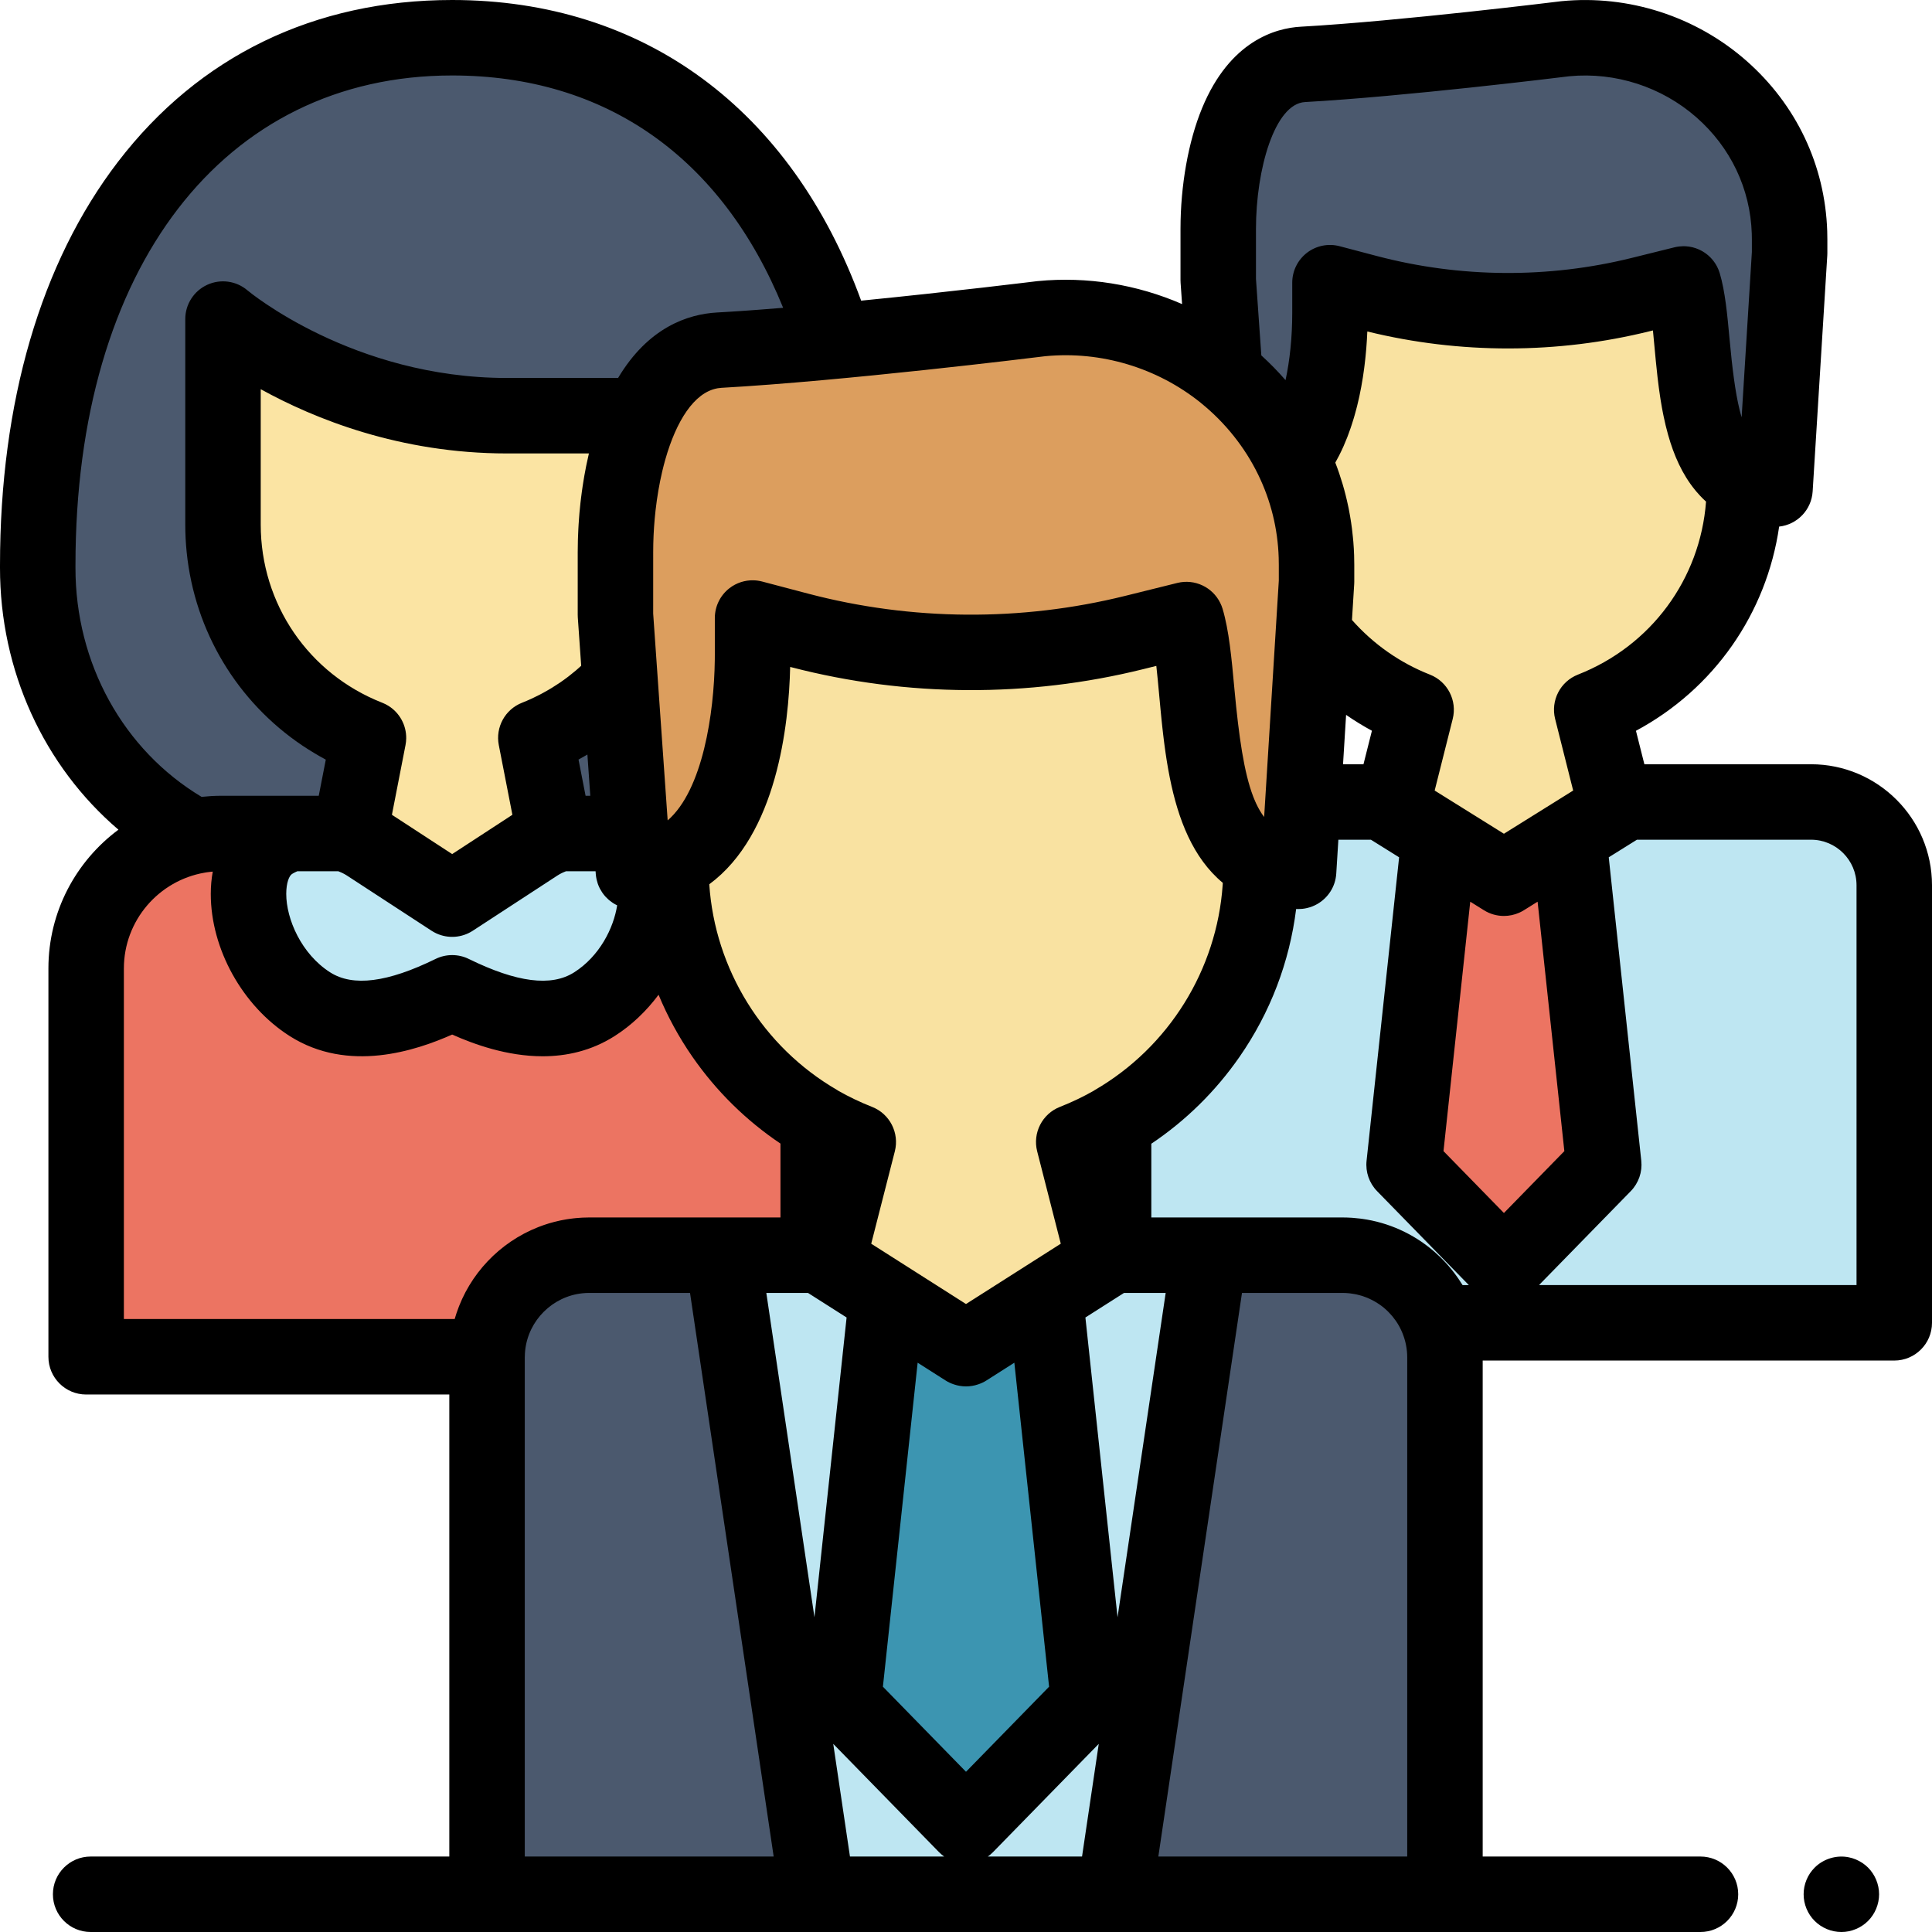 <?xml version="1.0" encoding="iso-8859-1"?>
<!-- Generator: Adobe Illustrator 19.0.0, SVG Export Plug-In . SVG Version: 6.00 Build 0)  -->
<svg version="1.1" id="Capa_1" xmlns="http://www.w3.org/2000/svg" xmlns:xlink="http://www.w3.org/1999/xlink" x="0px" y="0px"
	 viewBox="0 0 512 512" style="enable-background:new 0 0 512 512;" xml:space="preserve">
<path style="fill:#EC7462;" d="M177.816,229.862v-1.074c-2.945,1.355-6.247,2.113-9.956,2.113l-0.701-10.011h-20.214l0.084,0.421
	c-1.694,0.598-3.301,1.381-4.759,2.329l-22.44,14.64l-22.45-14.64c-1.457-0.947-3.064-1.731-4.757-2.328l0.084-0.422H58.58
	c-19.75,0-35.75,16.01-35.75,35.76v102.91h106.246c0.081-14.873,12.174-26.92,27.066-26.92h60.688v-35.129
	C193.508,283.985,177.816,258.764,177.816,229.862z"/>
<path d="M487.98,512c-2.64,0-5.21-1.07-7.069-2.93c-0.46-0.46-0.88-0.97-1.25-1.52c-0.36-0.54-0.67-1.12-0.92-1.73
	c-0.25-0.6-0.44-1.23-0.57-1.87c-0.13-0.64-0.19-1.3-0.19-1.95s0.061-1.31,0.19-1.95c0.13-0.64,0.32-1.27,0.57-1.87
	c0.25-0.61,0.56-1.19,0.92-1.73c0.37-0.55,0.79-1.06,1.25-1.52c2.319-2.32,5.77-3.39,9.02-2.73c0.64,0.12,1.271,0.32,1.87,0.57
	c0.6,0.25,1.19,0.56,1.73,0.92c0.55,0.36,1.059,0.78,1.52,1.24c0.46,0.46,0.88,0.97,1.24,1.52c0.359,0.54,0.67,1.12,0.92,1.73
	c0.25,0.6,0.439,1.23,0.57,1.87c0.13,0.64,0.199,1.3,0.199,1.95s-0.069,1.31-0.199,1.95c-0.131,0.64-0.32,1.27-0.57,1.87
	c-0.25,0.61-0.561,1.19-0.92,1.73c-0.36,0.55-0.78,1.06-1.24,1.52s-0.97,0.88-1.52,1.24c-0.54,0.37-1.131,0.67-1.73,0.92
	c-0.6,0.25-1.23,0.45-1.87,0.58C489.29,511.94,488.63,512,487.98,512z"/>
<path style="fill:#DC9E5E;" d="M348.898,154.163v-4.446c0-0.749-0.013-1.508-0.038-2.276c-1.243-37.999-35.072-66.689-72.912-62.99
	c0,0-52.414,6.502-85.321,8.342c-20.468,1.145-27.527,31.46-27.527,53.524v7.845v8.797l4.758,67.941
	c24.55,0,31.578-32.776,31.578-57.326v-9.792l12.162,3.204c29.131,7.675,59.726,7.894,88.964,0.639l13.849-3.437
	c5.466,18.36-0.811,66.712,29.727,66.712L348.898,154.163L348.898,154.163z"/>
<path style="fill:#F9E2A1;" d="M314.413,164.189l-13.849,3.437c-29.238,7.256-59.833,7.036-88.964-0.639l-12.162-3.204v9.792
	c0,20.842-5.072,47.6-21.622,55.212v1.074c0,33.1,20.58,61.376,49.634,72.782l-8.051,31.497L256,357.432l36.601-23.29l-8.051-31.497
	c29.054-11.407,49.634-39.682,49.634-72.783v-1.146C315.01,219.093,319.184,180.216,314.413,164.189z"/>
<path style="fill:#4B596E;" d="M355.858,332.64h-63.641l0.384,1.501L256,357.432l-36.601-23.29l0.384-1.501h-63.64
	c-14.942,0-27.07,12.127-27.07,27.069V502h253.855V359.71C382.928,344.768,370.813,332.64,355.858,332.64z"/>
<polygon style="fill:#BEE6F2;" points="292.601,334.141 256,357.432 219.399,334.141 219.783,332.64 191.489,332.64 216.623,502 
	295.377,502 320.511,332.64 292.218,332.64 "/>
<polygon style="fill:#3C95B1;" points="256,357.432 234.962,344.044 223.535,450.611 256,483.85 288.465,450.611 277.038,344.044 
	"/>
<path style="fill:#4B596E;" d="M474.267,67.076v-3.624c0-0.611-0.01-1.229-0.031-1.854c-1.013-30.969-28.584-54.351-59.423-51.336
	c0,0-42.717,5.299-69.536,6.799c-16.682,0.933-22.434,25.639-22.434,43.622v6.394v7.169l1.737,24.799
	c7.525,6.082,13.708,13.766,17.954,22.587c7.43-9.443,9.923-25.544,9.923-38.735v-7.981l9.912,2.611
	c23.742,6.255,48.676,6.434,72.505,0.521l11.287-2.801c4.454,14.964-0.661,54.37,24.228,54.37L474.267,67.076L474.267,67.076z"/>
<path style="fill:#F9E2A1;" d="M446.161,75.247l-11.287,2.801c-23.829,5.913-48.763,5.734-72.505-0.521l-9.912-2.611v7.981
	c0,13.191-2.493,29.292-9.923,38.735c-0.035-0.072-0.075-0.14-0.11-0.212c3.834,7.881,6.13,16.665,6.436,26.022
	c0.025,0.768,0.038,1.526,0.038,2.276v4.446l-0.834,13.45c6.999,9.076,16.383,16.218,27.222,20.474l-6.562,26.04l29.83,18.611
	l29.83-18.611l-6.561-26.04c23.679-9.296,40.452-32.341,40.452-59.317v-0.934C446.648,119.994,450.05,88.309,446.161,75.247z"/>
<path style="fill:#BEE6F2;" d="M479.939,212.534h-51.955l0.401,1.593l-29.83,18.611l-29.83-18.611l0.401-1.593h-23.848
	l-1.139,18.367c-3.881,0-7.164-0.784-9.956-2.185v1.146c0,28.927-15.719,54.168-39.074,67.686v35.092h60.748
	c11.741,0,21.728,7.477,25.48,17.92H502V234.595C502,222.418,492.127,212.534,479.939,212.534z"/>
<polygon style="fill:#EC7462;" points="398.555,232.739 381.388,222.027 372.096,308.679 398.555,335.769 425.014,308.679 
	415.722,222.027 "/>
<path style="fill:#C0E8F4;" d="M157.51,266.13c13.014-8.276,18.666-25.201,15.357-35.73c-1.582,0.324-3.248,0.5-5.007,0.5
	l-0.555-7.917c-0.48-0.292-0.978-0.573-1.495-0.824c-1.04-0.51-2.13-0.94-3.26-1.27h-14.21c-2.18,0.63-4.24,1.56-6.07,2.75
	l-22.44,14.64l-22.45-14.64c-1.83-1.19-3.89-2.12-6.07-2.75H77.1c-1.12,0.33-2.21,0.76-3.25,1.27c-0.65,0.31-1.27,0.66-1.85,1.03
	c-11.2,7.12-6.66,32.25,10.14,42.94c11.66,7.41,26.16,2.63,37.69-3.02C131.35,268.76,145.85,273.54,157.51,266.13z"/>
<path style="fill:#FBE4A3;" d="M97.649,195.543l-5.026,25.769c1.693,0.598,3.3,1.381,4.757,2.328l22.45,14.64l22.44-14.64
	c1.458-0.948,3.065-1.731,4.759-2.329l-5.026-25.768c8.556-3.359,16.163-8.605,22.314-15.221l-1.216-17.362v-8.797v-7.845
	c0-11.583,1.95-25.435,6.759-36.151h-35.527c-45.372,0-75.239-25.605-75.239-25.605v54.445
	C59.095,164.719,75.081,186.683,97.649,195.543z"/>
<g>
	<path style="fill:#4B596E;" d="M142.003,195.543l4.942,25.347h20.214l-2.841-40.568
		C158.166,186.938,150.559,192.184,142.003,195.543z"/>
	<path style="fill:#4B596E;" d="M119.826,10C51.191,10,10.001,67.416,10.001,149.778c0,0.222,0,0.447,0,0.676
		c-0.034,30.921,16.482,57.75,41.521,71.136c2.282-0.457,4.642-0.7,7.059-0.7h34.127l4.942-25.347
		c-22.568-8.86-38.555-30.824-38.555-56.535V84.562c0,0,29.867,25.605,75.239,25.605h35.527
		c4.352-9.698,11.044-16.829,20.767-17.373c9.22-0.516,19.971-1.397,30.671-2.399C206.003,41.118,170.352,10,119.826,10z"/>
</g>
<path d="M479.939,202.534h-44.162l-2.234-8.865c20.632-11.06,34.604-31.046,37.95-54.118c4.775-0.526,8.574-4.416,8.877-9.316
	l3.878-62.541c0.013-0.206,0.02-0.412,0.02-0.619v-3.624c0-0.719-0.013-1.446-0.036-2.181c-0.573-17.503-8.203-33.563-21.485-45.22
	C449.372,4.316,431.548-1.423,413.84,0.31c-0.086,0.008-0.172,0.018-0.257,0.029c-0.425,0.052-42.695,5.275-68.864,6.738
	c-6.596,0.369-18.765,3.663-26.158,21.588c-3.633,8.807-5.717,20.477-5.717,32.018v13.563c0,0.233,0.008,0.466,0.024,0.698
	l0.395,5.642c-11.939-5.2-25.14-7.371-38.288-6.087c-0.087,0.008-0.173,0.018-0.259,0.029c-0.338,0.042-22.315,2.757-46.502,5.151
	C209.706,28.925,170.599,0,119.826,0C83.374,0,52.74,14.843,31.236,42.923C10.802,69.606,0.001,106.556,0.001,149.778L0,150.443
	c-0.03,27.351,11.664,52.591,31.387,69.434c-11.25,8.345-18.557,21.72-18.557,36.773v102.91c0,5.523,4.477,10,10,10h96.242V492
	h-95.05c-5.523,0-10,4.477-10,10s4.477,10,10,10h105.05h87.551h78.754h87.551h67.716c5.522,0,10-4.477,10-10s-4.478-10-10-10
	h-57.716V360.561H502c5.522,0,10-4.477,10-10V234.595C512,216.917,497.617,202.534,479.939,202.534z M407.481,238.956l7.088,66.105
	l-16.014,16.396l-16.013-16.395l7.088-66.105l3.631,2.265c1.62,1.011,3.457,1.516,5.294,1.516c1.378,0,2.755-0.284,4.041-0.853
	c0.428-0.189,0.847-0.41,1.252-0.663L407.481,238.956z M387.597,340.561c-0.137-0.226-0.289-0.439-0.43-0.661
	c-0.219-0.344-0.437-0.688-0.666-1.025c-0.205-0.301-0.419-0.595-0.633-0.889c-0.201-0.276-0.404-0.551-0.613-0.821
	c-0.216-0.281-0.433-0.562-0.658-0.836c-0.266-0.327-0.542-0.645-0.819-0.963c-0.243-0.278-0.487-0.555-0.738-0.826
	c-0.381-0.411-0.769-0.814-1.168-1.207c-0.172-0.169-0.348-0.333-0.523-0.499c-0.376-0.357-0.759-0.705-1.149-1.046
	c-0.142-0.124-0.283-0.249-0.427-0.37c-5.245-4.439-11.733-7.447-18.863-8.423c-0.153-0.021-0.307-0.04-0.46-0.059
	c-0.588-0.073-1.181-0.132-1.777-0.177c-0.189-0.014-0.377-0.032-0.566-0.043c-0.744-0.045-1.492-0.074-2.247-0.074h-35.348h-15.4
	V303.1c9.094-6.097,17.012-13.862,23.364-23.005c8.165-11.752,13.26-25.134,15.014-39.199c0.216,0.004,0.434,0.006,0.651,0.006
	c0.33,0,0.657-0.016,0.979-0.047c0.427-0.042,0.844-0.12,1.254-0.214c0.97-0.222,1.886-0.585,2.727-1.067
	c2.829-1.622,4.805-4.58,5.02-8.053l0.558-8.986h8.633c0.036,0.023,0.072,0.046,0.109,0.069c0.004,0.003,0.008,0.006,0.012,0.008
	l7.344,4.583l-8.623,80.42c-0.317,2.966,0.705,5.919,2.789,8.053l24.314,24.895h-1.66V340.561z M296.162,428.593l-8.518-79.444
	l10.228-6.508h11.046L296.162,428.593z M278.02,446.994L256,469.539l-22.02-22.545l9.207-85.862l7.444,4.737
	c0.682,0.434,1.41,0.756,2.155,1.009c2.086,0.709,4.341,0.709,6.426,0c0.745-0.253,1.473-0.575,2.155-1.009l7.444-4.737
	L278.02,446.994z M203.083,342.641h11.046l10.228,6.508l-8.519,79.444L203.083,342.641z M163.554,239.928
	c-0.951,6.047-4.653,13.466-11.407,17.762c-6.057,3.848-15.187,2.684-27.913-3.558c-1.389-0.682-2.896-1.022-4.403-1.022
	c-1.506,0-3.013,0.34-4.4,1.02c-12.74,6.243-21.876,7.406-27.922,3.563c-7.651-4.869-11.653-14.15-11.651-20.802
	c0-2.956,0.782-4.8,1.518-5.267c0.269-0.171,0.534-0.32,0.877-0.484c0.18-0.088,0.361-0.171,0.544-0.249h10.857
	c0.232,0.09,0.459,0.184,0.681,0.284c0.142,0.064,0.289,0.122,0.426,0.19c0.406,0.201,0.796,0.417,1.158,0.652l22.45,14.64
	c0.415,0.271,0.845,0.507,1.286,0.71c3.09,1.421,6.734,1.184,9.639-0.712l22.427-14.631c0.012-0.008,0.026-0.014,0.038-0.022
	c0.355-0.229,0.733-0.439,1.126-0.635c0.142-0.071,0.294-0.13,0.44-0.197c0.219-0.099,0.444-0.192,0.673-0.281h7.837l0.05,0.71
	c0.029,0.414,0.091,0.817,0.169,1.215c0.021,0.11,0.046,0.217,0.071,0.326c0.074,0.32,0.161,0.635,0.265,0.942
	c0.025,0.076,0.046,0.154,0.073,0.229c0.134,0.369,0.289,0.726,0.463,1.073c0.042,0.083,0.089,0.163,0.134,0.245
	c0.147,0.273,0.306,0.539,0.477,0.796c0.057,0.086,0.113,0.173,0.172,0.257c0.223,0.314,0.46,0.618,0.717,0.903
	c0.031,0.034,0.064,0.064,0.095,0.098c0.234,0.252,0.481,0.491,0.739,0.718c0.081,0.071,0.162,0.14,0.245,0.209
	c0.258,0.213,0.525,0.413,0.803,0.6c0.047,0.031,0.091,0.067,0.139,0.098c0.324,0.209,0.662,0.395,1.01,0.566
	C163.49,239.89,163.52,239.912,163.554,239.928z M69.095,139.007V103.14c14.219,7.854,36.893,17.027,65.238,17.027h21.735
	c-0.028,0.118-0.051,0.24-0.079,0.357c-0.159,0.686-0.311,1.379-0.458,2.076c-0.057,0.268-0.117,0.532-0.172,0.802
	c-0.175,0.865-0.339,1.74-0.495,2.622c-0.081,0.46-0.155,0.925-0.231,1.39c-0.078,0.479-0.155,0.959-0.228,1.442
	c-0.075,0.502-0.148,1.006-0.217,1.512c-0.064,0.472-0.124,0.946-0.183,1.421c-0.061,0.497-0.125,0.992-0.18,1.491
	c-0.099,0.889-0.188,1.781-0.267,2.678c-0.035,0.402-0.062,0.807-0.093,1.21c-0.048,0.617-0.094,1.234-0.132,1.854
	c-0.025,0.408-0.047,0.817-0.068,1.226c-0.034,0.663-0.062,1.326-0.085,1.99c-0.012,0.347-0.026,0.693-0.035,1.04
	c-0.026,1.013-0.044,2.026-0.044,3.038v16.642c0,0.233,0.008,0.466,0.024,0.699l0.895,12.771c-0.237,0.216-0.472,0.436-0.713,0.647
	c-0.229,0.201-0.458,0.404-0.69,0.601c-0.503,0.426-1.015,0.839-1.534,1.245c-0.172,0.135-0.34,0.275-0.514,0.408
	c-0.694,0.529-1.401,1.042-2.121,1.535c-0.164,0.113-0.334,0.217-0.499,0.327c-0.563,0.376-1.13,0.743-1.707,1.096
	c-0.257,0.158-0.518,0.309-0.778,0.462c-0.503,0.296-1.011,0.585-1.524,0.863c-0.276,0.15-0.552,0.298-0.83,0.443
	c-0.536,0.278-1.077,0.544-1.621,0.802c-0.248,0.118-0.494,0.24-0.744,0.354c-0.792,0.36-1.59,0.704-2.398,1.022
	c-4.493,1.764-7.085,6.485-6.161,11.222l3.602,18.471l-15.96,10.413l-15.966-10.412l3.247-16.652l0.355-1.82
	c0.116-0.592,0.176-1.185,0.185-1.771c0.053-3.516-1.759-6.815-4.753-8.658c-0.499-0.307-1.031-0.574-1.593-0.794
	C81.737,178.553,69.095,160.015,69.095,139.007z M302.972,177.331l3.466-0.86c0.269,2.411,0.509,5.011,0.754,7.669
	c0.085,0.918,0.171,1.849,0.259,2.785c0.026,0.279,0.053,0.558,0.079,0.839c0.034,0.358,0.069,0.716,0.104,1.076
	c0.03,0.304,0.06,0.608,0.09,0.913c0.035,0.351,0.07,0.701,0.106,1.054c0.06,0.588,0.122,1.179,0.187,1.771
	c0.033,0.3,0.067,0.601,0.101,0.901c0.04,0.362,0.082,0.723,0.124,1.086c0.037,0.314,0.075,0.627,0.113,0.942
	c0.045,0.368,0.091,0.736,0.137,1.104c0.038,0.299,0.076,0.597,0.116,0.896c0.064,0.481,0.13,0.962,0.198,1.443
	c0.029,0.202,0.056,0.403,0.085,0.605c0.092,0.633,0.188,1.265,0.289,1.897c0.032,0.204,0.066,0.406,0.1,0.61
	c0.081,0.495,0.164,0.988,0.251,1.481c0.034,0.194,0.068,0.388,0.104,0.581c0.107,0.589,0.218,1.177,0.334,1.762
	c0.015,0.077,0.03,0.155,0.045,0.232c2.192,10.947,6.086,21.234,14.041,27.845c-0.008,0.128-0.011,0.256-0.019,0.384
	c-0.004,0.058-0.01,0.116-0.013,0.174c-1.554,22.451-14.251,42.985-33.921,54.371c-0.093,0.054-0.174,0.121-0.265,0.178
	c-2.841,1.614-5.825,3.042-8.94,4.265c-4.696,1.844-7.284,6.897-6.034,11.785l6.257,24.474L256,345.579l-25.118-15.983l6.257-24.475
	c1.25-4.888-1.338-9.941-6.034-11.785c-3.126-1.228-6.121-2.662-8.972-4.283c-0.098-0.061-0.185-0.134-0.285-0.192
	c-19.691-11.421-32.385-32.021-33.883-54.517c17.918-13.22,21.086-42.214,21.437-57.595c0.163,0.043,0.328,0.078,0.491,0.12
	C240.31,184.733,272.475,184.9,302.972,177.331z M361.334,202.534h-5.416l0.811-13.084c2.203,1.521,4.484,2.929,6.843,4.203
	L361.334,202.534z M155.185,210.89l-1.871-9.595c0.094-0.051,0.185-0.107,0.279-0.158c0.698-0.381,1.391-0.768,2.076-1.172
	l0.765,10.926L155.185,210.89L155.185,210.89z M418.169,178.779c-4.684,1.839-7.272,6.872-6.043,11.751l4.78,18.971l-18.352,11.45
	l-18.351-11.45l4.78-18.971c1.229-4.88-1.358-9.913-6.043-11.752c-7.925-3.111-15.001-8.082-20.652-14.479l0.542-8.751l0.048-0.766
	c0.013-0.206,0.02-0.413,0.02-0.619v-4.446c0-0.858-0.015-1.727-0.043-2.602c-0.039-1.187-0.112-2.367-0.206-3.543
	c-0.034-0.432-0.082-0.86-0.124-1.29c-0.07-0.722-0.146-1.442-0.236-2.159c-0.07-0.557-0.149-1.111-0.231-1.664
	c-0.08-0.536-0.167-1.071-0.259-1.605c-0.117-0.684-0.237-1.367-0.372-2.045c-0.048-0.237-0.102-0.471-0.152-0.707
	c-0.825-3.939-1.963-7.78-3.403-11.5c0.222-0.393,0.427-0.796,0.639-1.195c0.128-0.243,0.264-0.481,0.388-0.726
	c0.39-0.769,0.764-1.547,1.116-2.337c0.041-0.093,0.077-0.188,0.118-0.281c0.309-0.704,0.606-1.415,0.886-2.132
	c0.107-0.273,0.205-0.548,0.307-0.822c0.204-0.546,0.405-1.092,0.594-1.643c0.106-0.31,0.207-0.621,0.309-0.932
	c0.171-0.524,0.337-1.049,0.495-1.576c0.095-0.317,0.188-0.634,0.279-0.952c0.153-0.537,0.298-1.073,0.438-1.611
	c0.078-0.299,0.158-0.598,0.232-0.897c0.148-0.597,0.285-1.193,0.419-1.789c0.053-0.235,0.11-0.47,0.16-0.705
	c0.358-1.669,0.661-3.326,0.917-4.957c0.039-0.25,0.073-0.496,0.11-0.745c0.083-0.562,0.164-1.121,0.237-1.675
	c0.038-0.292,0.073-0.58,0.108-0.869c0.063-0.509,0.122-1.013,0.176-1.513c0.031-0.292,0.062-0.581,0.091-0.869
	c0.049-0.496,0.094-0.984,0.136-1.468c0.023-0.272,0.048-0.544,0.069-0.813c0.041-0.515,0.076-1.019,0.108-1.52
	c0.014-0.219,0.031-0.442,0.044-0.658c0.042-0.707,0.078-1.401,0.106-2.073c24.543,6.025,50.393,6.002,74.93-0.088l0.761-0.189
	c0.133,1.329,0.26,2.71,0.389,4.111c0.239,2.592,0.489,5.283,0.8,8.006c0.018,0.159,0.036,0.317,0.054,0.477
	c0.096,0.825,0.197,1.652,0.307,2.482c0.026,0.194,0.054,0.388,0.08,0.582c0.084,0.614,0.172,1.227,0.265,1.841
	c0.046,0.307,0.092,0.613,0.141,0.919c0.111,0.696,0.228,1.391,0.354,2.084c0.075,0.418,0.157,0.834,0.238,1.25
	c0.063,0.322,0.128,0.644,0.194,0.965c0.342,1.664,0.737,3.307,1.19,4.921c0,0.001,0,0.001,0.001,0.002
	c1.53,5.458,3.769,10.53,7.169,14.666c0.134,0.165,0.27,0.326,0.405,0.486c0.301,0.35,0.604,0.697,0.923,1.032
	c0.501,0.534,1.012,1.038,1.531,1.509c0.012,0.01,0.022,0.023,0.033,0.033C450.563,153.437,437.585,171.156,418.169,178.779z
	 M332.844,60.683c0-15.828,4.967-33.188,12.992-33.637c26.356-1.474,66.932-6.454,70.072-6.842
	c12.186-1.158,24.443,2.805,33.645,10.88c9.082,7.971,14.298,18.924,14.689,30.842c0.017,0.515,0.025,1.024,0.025,1.527v3.314
	l-2.717,43.815c-0.033-0.111-0.068-0.219-0.1-0.331c-0.127-0.443-0.252-0.895-0.372-1.37c-0.029-0.114-0.058-0.229-0.086-0.345
	c-1.143-4.691-1.924-10.897-2.642-18.684c0-0.004-0.001-0.008-0.001-0.012c-0.598-6.483-1.162-12.605-2.604-17.446
	c-0.002-0.007-0.005-0.013-0.007-0.02c-0.087-0.29-0.188-0.573-0.299-0.849c-0.038-0.094-0.081-0.185-0.122-0.277
	c-0.081-0.187-0.165-0.371-0.257-0.551c-0.052-0.103-0.108-0.203-0.164-0.303c-0.091-0.164-0.185-0.324-0.284-0.481
	c-0.062-0.099-0.125-0.197-0.191-0.293c-0.105-0.155-0.216-0.305-0.33-0.453c-0.067-0.087-0.132-0.175-0.201-0.26
	c-0.136-0.166-0.279-0.324-0.425-0.48c-0.054-0.058-0.104-0.119-0.159-0.175c-0.201-0.205-0.41-0.4-0.626-0.586
	c-0.068-0.059-0.141-0.112-0.211-0.169c-0.155-0.126-0.311-0.25-0.472-0.366c-0.093-0.067-0.189-0.129-0.284-0.193
	c-0.146-0.098-0.294-0.193-0.446-0.283c-0.103-0.061-0.206-0.12-0.311-0.177c-0.153-0.084-0.309-0.162-0.466-0.238
	c-0.105-0.051-0.21-0.102-0.317-0.149c-0.174-0.076-0.35-0.145-0.528-0.211c-0.094-0.035-0.185-0.073-0.28-0.106
	c-0.271-0.092-0.546-0.174-0.825-0.243c-0.045-0.011-0.091-0.017-0.136-0.028c-0.24-0.055-0.481-0.103-0.725-0.141
	c-0.101-0.016-0.203-0.025-0.304-0.037c-0.192-0.024-0.385-0.044-0.58-0.056c-0.113-0.007-0.225-0.011-0.339-0.014
	c-0.097-0.003-0.193-0.012-0.29-0.012c-0.062,0-0.126,0.01-0.189,0.011c-0.255,0.005-0.511,0.022-0.768,0.047
	c-0.116,0.011-0.232,0.018-0.348,0.034c-0.37,0.049-0.74,0.113-1.11,0.205l-11.286,2.801c-22.136,5.493-45.495,5.325-67.549-0.485
	l-9.912-2.611c-2.998-0.79-6.194-0.144-8.652,1.749c-2.456,1.894-3.896,4.819-3.896,7.921v7.981c0,0.807-0.01,1.609-0.03,2.405
	c-0.007,0.298-0.023,0.592-0.033,0.888c-0.017,0.495-0.031,0.991-0.055,1.481c-0.017,0.333-0.042,0.66-0.061,0.99
	c-0.027,0.448-0.051,0.898-0.084,1.341c-0.024,0.323-0.056,0.639-0.084,0.96c-0.038,0.442-0.073,0.887-0.117,1.323
	c-0.032,0.318-0.072,0.628-0.107,0.943c-0.048,0.43-0.094,0.864-0.148,1.288c-0.039,0.305-0.086,0.602-0.128,0.904
	c-0.059,0.425-0.116,0.853-0.181,1.27c-0.044,0.285-0.096,0.562-0.143,0.844c-0.071,0.424-0.14,0.851-0.217,1.266
	c-0.049,0.262-0.104,0.516-0.155,0.775c-0.077,0.391-0.153,0.784-0.236,1.167c-1.979-2.28-4.11-4.459-6.385-6.528
	c-0.01-0.009-0.019-0.019-0.029-0.028l-1.421-20.288V60.683H332.844z M277.044,94.393c14.762-1.414,29.598,3.064,41.124,12.316
	c0.044,0.036,0.082,0.078,0.126,0.114c6.383,5.159,11.608,11.711,15.131,18.955c0.003,0.006,0.005,0.012,0.008,0.017
	c3.354,6.895,5.182,14.288,5.434,21.978c0.021,0.656,0.032,1.305,0.032,1.945v4.136l-3.886,62.657
	c-0.792-1.023-1.5-2.234-2.143-3.621c-0.075-0.162-0.147-0.327-0.219-0.493c-0.126-0.287-0.25-0.582-0.371-0.884
	c-0.063-0.158-0.128-0.314-0.189-0.474c-2.41-6.316-3.773-15.72-4.947-28.352c-0.012-0.127-0.024-0.257-0.035-0.384
	c-0.723-7.839-1.406-15.243-3.11-20.967c-0.164-0.552-0.38-1.073-0.627-1.573c-2.042-4.143-6.737-6.428-11.366-5.279l-13.85,3.437
	c-27.531,6.831-56.58,6.623-84.008-0.603l-12.161-3.204c-0.75-0.197-1.512-0.305-2.271-0.326c-2.279-0.063-4.538,0.655-6.382,2.075
	c-2.456,1.894-3.895,4.819-3.895,7.921v9.792c0,0.215-0.003,0.438-0.004,0.657c-0.001,0.253-0.003,0.507-0.006,0.761
	c-0.188,13.927-3.161,34.338-12.487,42.424l-3.839-54.806V146.32c0-0.704,0.009-1.409,0.024-2.113
	c0.004-0.201,0.012-0.402,0.018-0.604c0.014-0.514,0.03-1.027,0.053-1.54c0.009-0.208,0.021-0.415,0.031-0.623
	c0.026-0.517,0.054-1.034,0.088-1.549c0.012-0.183,0.025-0.365,0.038-0.548c0.04-0.556,0.083-1.111,0.132-1.664
	c0.012-0.136,0.024-0.273,0.037-0.409c0.057-0.622,0.12-1.243,0.189-1.859c0.007-0.067,0.014-0.135,0.022-0.202
	c0.402-3.534,0.988-6.963,1.739-10.179c0.055-0.235,0.113-0.466,0.17-0.698c0.084-0.346,0.169-0.691,0.257-1.032
	c0.105-0.403,0.213-0.802,0.323-1.198c0.04-0.143,0.079-0.287,0.12-0.43c2.878-10.065,7.579-17.614,13.72-18.753
	c0.036-0.006,0.072-0.016,0.108-0.022c0.335-0.058,0.673-0.098,1.016-0.118C223.544,100.968,273.449,94.837,277.044,94.393z
	 M53.426,211.181C32.699,198.772,19.972,175.807,20,150.455l0.001-0.676C20.001,70.941,59.185,20,119.826,20
	c40.738,0,71.504,21.742,87.715,61.57c-1.984,0.164-3.945,0.319-5.873,0.465c-0.204,0.015-0.409,0.031-0.611,0.046
	c-0.386,0.029-0.771,0.057-1.154,0.085c-0.318,0.023-0.632,0.046-0.946,0.069c-0.31,0.022-0.621,0.045-0.928,0.067
	c-0.602,0.042-1.197,0.084-1.783,0.123c-0.196,0.013-0.39,0.026-0.585,0.039c-0.455,0.03-0.907,0.06-1.352,0.089
	c-0.205,0.013-0.409,0.026-0.612,0.039c-0.452,0.028-0.899,0.056-1.341,0.083c-0.167,0.01-0.334,0.02-0.5,0.03
	c-0.604,0.036-1.201,0.071-1.785,0.104c-7.801,0.437-18.268,3.942-26.275,17.357h-29.461c-40.857,0-68.478-22.985-68.729-23.197
	c-2.965-2.542-7.137-3.125-10.686-1.494c-3.549,1.632-5.822,5.18-5.822,9.085v54.445c0,2.48,0.126,4.934,0.374,7.357
	c2.147,21,13.418,39.612,30.663,51.221c0.988,0.665,2.002,1.299,3.028,1.917c1.041,0.627,2.095,1.238,3.175,1.814l-1.868,9.573H77.1
	H58.58c-0.835,0-1.665,0.026-2.489,0.07c-0.206,0.011-0.411,0.033-0.616,0.047c-0.625,0.042-1.249,0.091-1.868,0.158
	C53.547,211.172,53.486,211.174,53.426,211.181z M32.83,256.65c0-12.712,9.255-23.296,21.376-25.38
	c0.168-0.029,0.334-0.062,0.503-0.088c0.191-0.029,0.384-0.049,0.576-0.074c0.238-0.031,0.475-0.065,0.714-0.089
	c0.127-0.013,0.256-0.018,0.383-0.029c-0.34,1.881-0.524,3.849-0.525,5.896c-0.004,14.576,8.401,29.718,20.92,37.684
	c15.553,9.884,33.498,3.844,43.052-0.404c5.741,2.555,14.512,5.757,23.977,5.757c6.279,0,12.864-1.41,19.068-5.353
	c0.001,0,0.002-0.001,0.003-0.002c4.51-2.868,8.443-6.645,11.649-10.947c2.389,5.753,5.389,11.275,9,16.473
	c6.338,9.123,14.236,16.875,23.305,22.966v19.581H191.49h-35.347c-0.588,0-1.172,0.017-1.754,0.044
	c-0.199,0.009-0.396,0.025-0.594,0.038c-0.379,0.024-0.757,0.051-1.133,0.086c-0.239,0.022-0.477,0.049-0.715,0.076
	c-0.329,0.037-0.657,0.079-0.983,0.125c-0.257,0.036-0.514,0.073-0.77,0.114c-0.295,0.048-0.587,0.103-0.88,0.158
	c-0.275,0.052-0.552,0.1-0.825,0.158c-0.205,0.043-0.407,0.095-0.611,0.141c-0.71,0.162-1.412,0.344-2.105,0.546
	c-0.102,0.03-0.205,0.057-0.307,0.087c-0.395,0.119-0.786,0.249-1.176,0.38c-0.109,0.037-0.219,0.073-0.328,0.111
	c-0.406,0.142-0.808,0.291-1.208,0.446c-0.065,0.025-0.129,0.051-0.194,0.077c-10.167,4.019-18.143,12.404-21.604,22.837
	c-0.009,0.026-0.018,0.051-0.026,0.077c-0.139,0.422-0.27,0.848-0.394,1.277c-0.013,0.047-0.029,0.093-0.043,0.14H32.83V256.65z
	 M139.072,359.71c0-0.088,0.012-0.172,0.013-0.26c0.008-0.527,0.033-1.051,0.088-1.566c0.001-0.014,0.005-0.028,0.006-0.043
	c0.873-7.96,7.26-14.301,15.229-15.113c0.57-0.058,1.149-0.088,1.734-0.088h26.721L205.03,492h-65.957L139.072,359.71
	L139.072,359.71z M220.817,462.14l28.029,28.697c0.423,0.433,0.886,0.817,1.373,1.163h-24.97L220.817,462.14z M261.782,492
	c0.487-0.345,0.95-0.729,1.373-1.163l28.029-28.697L286.752,492H261.782z M306.971,492l22.166-149.359h26.722
	c0.527,0,1.046,0.032,1.56,0.079c0.18,0.017,0.359,0.041,0.538,0.064c0.331,0.041,0.658,0.091,0.982,0.15
	c0.209,0.039,0.418,0.077,0.624,0.124c0.299,0.067,0.593,0.146,0.886,0.228c0.2,0.056,0.403,0.105,0.6,0.168
	c0.434,0.139,0.859,0.297,1.277,0.469c0.222,0.091,0.437,0.196,0.655,0.296c0.236,0.109,0.47,0.219,0.7,0.338
	c0.212,0.109,0.42,0.225,0.627,0.343c0.242,0.139,0.48,0.284,0.715,0.435c0.175,0.112,0.352,0.221,0.524,0.34
	c0.39,0.27,0.772,0.551,1.138,0.851c0.028,0.023,0.055,0.048,0.082,0.071c0.369,0.307,0.723,0.631,1.064,0.967
	c0.088,0.086,0.171,0.177,0.257,0.265c0.278,0.286,0.548,0.581,0.806,0.887c0.078,0.092,0.155,0.184,0.23,0.277
	c0.279,0.344,0.545,0.699,0.797,1.064c0.037,0.054,0.078,0.106,0.114,0.161c0.578,0.86,1.076,1.777,1.492,2.737
	c0.052,0.12,0.098,0.242,0.147,0.364c0.802,1.976,1.253,4.131,1.253,6.392V492H306.971z M492,340.561h-84.148l24.316-24.895
	c2.084-2.134,3.106-5.087,2.789-8.053l-8.623-80.42l7.344-4.582c0.003-0.002,0.007-0.005,0.01-0.007
	c0.038-0.023,0.075-0.047,0.112-0.071h46.139c6.65,0,12.061,5.411,12.061,12.062L492,340.561L492,340.561z"/>
<g>
</g>
<g>
</g>
<g>
</g>
<g>
</g>
<g>
</g>
<g>
</g>
<g>
</g>
<g>
</g>
<g>
</g>
<g>
</g>
<g>
</g>
<g>
</g>
<g>
</g>
<g>
</g>
<g>
</g>
</svg>
